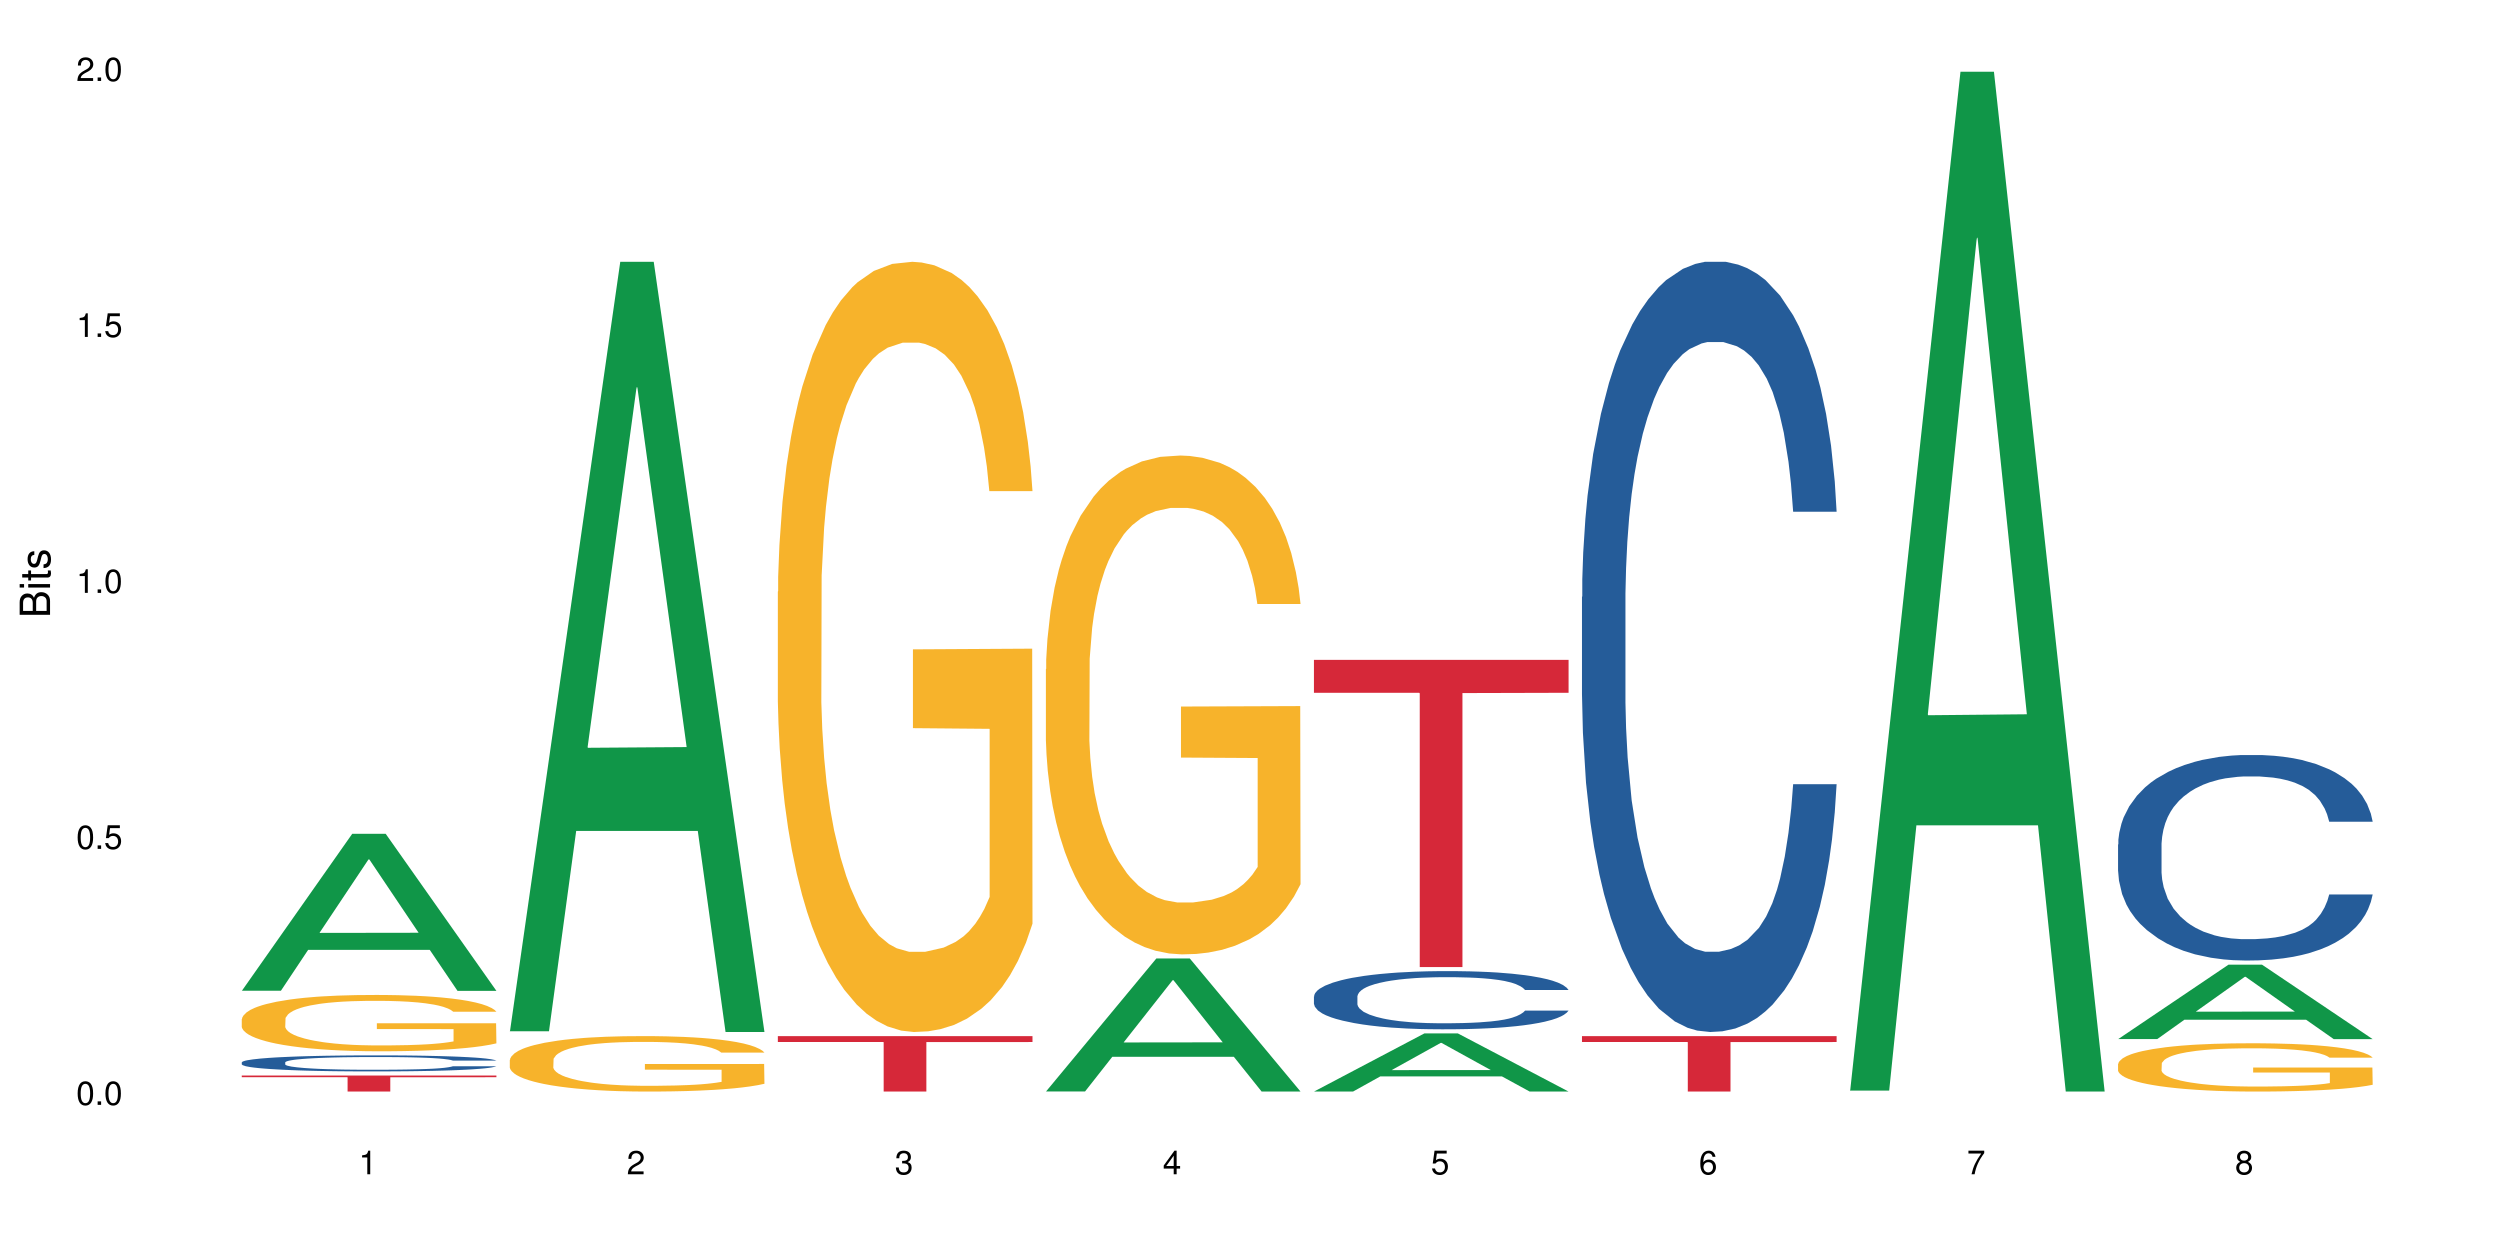 <?xml version="1.0" encoding="UTF-8"?>
<svg xmlns="http://www.w3.org/2000/svg" xmlns:xlink="http://www.w3.org/1999/xlink" width="720pt" height="360pt" viewBox="0 0 720 360" version="1.1">
<defs>
<g>
<symbol overflow="visible" id="glyph0-0">
<path style="stroke:none;" d=""/>
</symbol>
<symbol overflow="visible" id="glyph0-1">
<path style="stroke:none;" d="M 2.641 -6.797 C 2 -6.797 1.422 -6.531 1.078 -6.047 C 0.641 -5.453 0.406 -4.547 0.406 -3.297 C 0.406 -1 1.188 0.219 2.641 0.219 C 4.078 0.219 4.859 -1 4.859 -3.234 C 4.859 -4.562 4.656 -5.438 4.203 -6.047 C 3.844 -6.531 3.281 -6.797 2.641 -6.797 Z M 2.641 -6.047 C 3.547 -6.047 4 -5.125 4 -3.312 C 4 -1.375 3.562 -0.484 2.625 -0.484 C 1.734 -0.484 1.281 -1.422 1.281 -3.281 C 1.281 -5.141 1.734 -6.047 2.641 -6.047 Z M 2.641 -6.047 "/>
</symbol>
<symbol overflow="visible" id="glyph0-2">
<path style="stroke:none;" d="M 1.828 -1 L 0.828 -1 L 0.828 0 L 1.828 0 Z M 1.828 -1 "/>
</symbol>
<symbol overflow="visible" id="glyph0-3">
<path style="stroke:none;" d="M 4.562 -6.797 L 1.062 -6.797 L 0.547 -3.094 L 1.328 -3.094 C 1.719 -3.562 2.047 -3.734 2.578 -3.734 C 3.484 -3.734 4.062 -3.109 4.062 -2.094 C 4.062 -1.125 3.484 -0.531 2.578 -0.531 C 1.828 -0.531 1.375 -0.906 1.188 -1.672 L 0.328 -1.672 C 0.453 -1.109 0.547 -0.844 0.75 -0.594 C 1.125 -0.078 1.828 0.219 2.594 0.219 C 3.969 0.219 4.922 -0.781 4.922 -2.219 C 4.922 -3.562 4.031 -4.484 2.719 -4.484 C 2.25 -4.484 1.859 -4.359 1.469 -4.062 L 1.734 -5.969 L 4.562 -5.969 Z M 4.562 -6.797 "/>
</symbol>
<symbol overflow="visible" id="glyph0-4">
<path style="stroke:none;" d="M 2.484 -4.844 L 2.484 0 L 3.328 0 L 3.328 -6.797 L 2.766 -6.797 C 2.469 -5.75 2.281 -5.609 0.984 -5.453 L 0.984 -4.844 Z M 2.484 -4.844 "/>
</symbol>
<symbol overflow="visible" id="glyph0-5">
<path style="stroke:none;" d="M 4.859 -0.828 L 1.281 -0.828 C 1.359 -1.391 1.672 -1.75 2.5 -2.234 L 3.469 -2.75 C 4.406 -3.266 4.906 -3.969 4.906 -4.812 C 4.906 -5.375 4.672 -5.906 4.266 -6.266 C 3.859 -6.625 3.375 -6.797 2.719 -6.797 C 1.859 -6.797 1.219 -6.5 0.844 -5.922 C 0.609 -5.562 0.5 -5.125 0.484 -4.438 L 1.328 -4.438 C 1.359 -4.906 1.406 -5.188 1.531 -5.406 C 1.75 -5.812 2.188 -6.062 2.703 -6.062 C 3.469 -6.062 4.031 -5.516 4.031 -4.781 C 4.031 -4.25 3.719 -3.797 3.125 -3.438 L 2.234 -2.938 C 0.812 -2.141 0.406 -1.5 0.328 0 L 4.859 0 Z M 4.859 -0.828 "/>
</symbol>
<symbol overflow="visible" id="glyph0-6">
<path style="stroke:none;" d="M 2.125 -3.125 L 2.578 -3.125 C 3.516 -3.125 3.984 -2.703 3.984 -1.891 C 3.984 -1.031 3.469 -0.531 2.578 -0.531 C 1.656 -0.531 1.203 -0.984 1.156 -1.969 L 0.312 -1.969 C 0.344 -1.422 0.438 -1.078 0.609 -0.766 C 0.953 -0.109 1.625 0.219 2.547 0.219 C 3.953 0.219 4.859 -0.609 4.859 -1.906 C 4.859 -2.766 4.516 -3.25 3.703 -3.516 C 4.344 -3.766 4.656 -4.25 4.656 -4.938 C 4.656 -6.109 3.875 -6.797 2.578 -6.797 C 1.203 -6.797 0.484 -6.047 0.453 -4.609 L 1.297 -4.609 C 1.312 -5.016 1.344 -5.25 1.453 -5.453 C 1.641 -5.828 2.062 -6.062 2.594 -6.062 C 3.344 -6.062 3.797 -5.625 3.797 -4.906 C 3.797 -4.422 3.609 -4.141 3.25 -3.984 C 3.016 -3.891 2.719 -3.844 2.125 -3.844 Z M 2.125 -3.125 "/>
</symbol>
<symbol overflow="visible" id="glyph0-7">
<path style="stroke:none;" d="M 3.141 -1.625 L 3.141 0 L 3.984 0 L 3.984 -1.625 L 4.984 -1.625 L 4.984 -2.391 L 3.984 -2.391 L 3.984 -6.797 L 3.359 -6.797 L 0.266 -2.516 L 0.266 -1.625 Z M 3.141 -2.391 L 1 -2.391 L 3.141 -5.359 Z M 3.141 -2.391 "/>
</symbol>
<symbol overflow="visible" id="glyph0-8">
<path style="stroke:none;" d="M 4.781 -5.031 C 4.609 -6.141 3.891 -6.797 2.844 -6.797 C 2.094 -6.797 1.422 -6.438 1.031 -5.828 C 0.609 -5.172 0.406 -4.344 0.406 -3.094 C 0.406 -1.953 0.578 -1.234 0.984 -0.625 C 1.359 -0.078 1.953 0.219 2.703 0.219 C 3.984 0.219 4.922 -0.734 4.922 -2.078 C 4.922 -3.344 4.062 -4.234 2.844 -4.234 C 2.172 -4.234 1.641 -3.969 1.281 -3.469 C 1.281 -5.125 1.828 -6.047 2.797 -6.047 C 3.391 -6.047 3.797 -5.672 3.938 -5.031 Z M 2.734 -3.484 C 3.547 -3.484 4.062 -2.922 4.062 -2 C 4.062 -1.156 3.484 -0.531 2.703 -0.531 C 1.922 -0.531 1.328 -1.188 1.328 -2.047 C 1.328 -2.891 1.906 -3.484 2.734 -3.484 Z M 2.734 -3.484 "/>
</symbol>
<symbol overflow="visible" id="glyph0-9">
<path style="stroke:none;" d="M 4.984 -6.797 L 0.438 -6.797 L 0.438 -5.969 L 4.109 -5.969 C 2.5 -3.656 1.828 -2.234 1.328 0 L 2.219 0 C 2.594 -2.172 3.453 -4.047 4.984 -6.094 Z M 4.984 -6.797 "/>
</symbol>
<symbol overflow="visible" id="glyph0-10">
<path style="stroke:none;" d="M 3.75 -3.578 C 4.453 -4 4.688 -4.344 4.688 -4.984 C 4.688 -6.047 3.844 -6.797 2.641 -6.797 C 1.438 -6.797 0.594 -6.047 0.594 -4.984 C 0.594 -4.359 0.828 -4.016 1.516 -3.578 C 0.734 -3.203 0.359 -2.641 0.359 -1.891 C 0.359 -0.641 1.297 0.219 2.641 0.219 C 3.984 0.219 4.922 -0.641 4.922 -1.875 C 4.922 -2.641 4.531 -3.203 3.75 -3.578 Z M 2.641 -6.047 C 3.359 -6.047 3.812 -5.625 3.812 -4.969 C 3.812 -4.344 3.344 -3.922 2.641 -3.922 C 1.922 -3.922 1.453 -4.344 1.453 -4.984 C 1.453 -5.625 1.922 -6.047 2.641 -6.047 Z M 2.641 -3.203 C 3.484 -3.203 4.062 -2.672 4.062 -1.875 C 4.062 -1.062 3.484 -0.531 2.625 -0.531 C 1.797 -0.531 1.219 -1.078 1.219 -1.875 C 1.219 -2.672 1.797 -3.203 2.641 -3.203 Z M 2.641 -3.203 "/>
</symbol>
<symbol overflow="visible" id="glyph1-0">
<path style="stroke:none;" d=""/>
</symbol>
<symbol overflow="visible" id="glyph1-1">
<path style="stroke:none;" d="M 0 -0.953 L 0 -4.891 C 0 -5.719 -0.234 -6.344 -0.734 -6.797 C -1.188 -7.234 -1.812 -7.469 -2.5 -7.469 C -3.547 -7.469 -4.188 -7 -4.625 -5.875 C -4.984 -6.672 -5.641 -7.094 -6.531 -7.094 C -7.156 -7.094 -7.734 -6.859 -8.141 -6.391 C -8.562 -5.938 -8.75 -5.344 -8.75 -4.5 L -8.75 -0.953 Z M -4.984 -2.062 L -7.766 -2.062 L -7.766 -4.219 C -7.766 -4.844 -7.688 -5.203 -7.453 -5.5 C -7.219 -5.812 -6.859 -5.969 -6.375 -5.969 C -5.906 -5.969 -5.531 -5.812 -5.297 -5.5 C -5.062 -5.203 -4.984 -4.844 -4.984 -4.219 Z M -0.984 -2.062 L -4 -2.062 L -4 -4.781 C -4 -5.328 -3.859 -5.688 -3.578 -5.953 C -3.297 -6.219 -2.922 -6.359 -2.484 -6.359 C -2.062 -6.359 -1.688 -6.219 -1.406 -5.953 C -1.109 -5.688 -0.984 -5.328 -0.984 -4.781 Z M -0.984 -2.062 "/>
</symbol>
<symbol overflow="visible" id="glyph1-2">
<path style="stroke:none;" d="M -6.281 -1.797 L -6.281 -0.797 L 0 -0.797 L 0 -1.797 Z M -8.75 -1.797 L -8.75 -0.797 L -7.484 -0.797 L -7.484 -1.797 Z M -8.75 -1.797 "/>
</symbol>
<symbol overflow="visible" id="glyph1-3">
<path style="stroke:none;" d="M -6.281 -3.047 L -6.281 -2.016 L -8.016 -2.016 L -8.016 -1.016 L -6.281 -1.016 L -6.281 -0.172 L -5.469 -0.172 L -5.469 -1.016 L -0.719 -1.016 C -0.078 -1.016 0.281 -1.453 0.281 -2.234 C 0.281 -2.469 0.25 -2.719 0.188 -3.047 L -0.641 -3.047 C -0.609 -2.922 -0.594 -2.766 -0.594 -2.562 C -0.594 -2.141 -0.719 -2.016 -1.156 -2.016 L -5.469 -2.016 L -5.469 -3.047 Z M -6.281 -3.047 "/>
</symbol>
<symbol overflow="visible" id="glyph1-4">
<path style="stroke:none;" d="M -4.531 -5.25 C -5.766 -5.25 -6.469 -4.422 -6.469 -2.969 C -6.469 -1.516 -5.719 -0.562 -4.547 -0.562 C -3.562 -0.562 -3.094 -1.062 -2.734 -2.562 L -2.516 -3.484 C -2.344 -4.188 -2.094 -4.469 -1.625 -4.469 C -1.047 -4.469 -0.641 -3.875 -0.641 -3 C -0.641 -2.453 -0.797 -2 -1.062 -1.75 C -1.25 -1.594 -1.422 -1.531 -1.875 -1.469 L -1.875 -0.406 C -0.422 -0.453 0.281 -1.266 0.281 -2.922 C 0.281 -4.5 -0.5 -5.516 -1.719 -5.516 C -2.656 -5.516 -3.172 -4.984 -3.469 -3.734 L -3.703 -2.766 C -3.891 -1.953 -4.156 -1.609 -4.594 -1.609 C -5.172 -1.609 -5.547 -2.125 -5.547 -2.938 C -5.547 -3.75 -5.203 -4.172 -4.531 -4.203 Z M -4.531 -5.25 "/>
</symbol>
</g>
</defs>
<g id="surface8477">
<rect x="0" y="0" width="720" height="360" style="fill:rgb(100%,100%,100%);fill-opacity:1;stroke:none;"/>
<path style=" stroke:none;fill-rule:nonzero;fill:rgb(6.275%,58.824%,28.235%);fill-opacity:1;" d="M 69.629 285.324 L 69.707 285.281 L 101.441 240.137 L 111.078 240.137 L 142.965 285.367 L 131.762 285.367 L 123.77 273.559 L 88.746 273.559 L 80.91 285.324 L 69.629 285.324 L 92.117 268.676 L 120.559 268.633 L 106.375 247.527 L 106.219 247.484 L 106.062 247.609 L 92.039 268.633 L 92.117 268.676 Z M 69.629 285.324 "/>
<path style=" stroke:none;fill-rule:nonzero;fill:rgb(14.51%,36.078%,60%);fill-opacity:1;" d="M 69.629 305.957 L 69.719 305.953 L 69.719 305.852 L 69.988 305.691 L 70.613 305.488 L 71.238 305.352 L 72.848 305.102 L 75.086 304.859 L 77.41 304.676 L 79.109 304.566 L 80.629 304.48 L 84.117 304.324 L 86.355 304.242 L 88.77 304.172 L 91.719 304.102 L 93.867 304.059 L 98.695 303.992 L 102.273 303.961 L 105.047 303.949 L 111.039 303.949 L 114.613 303.965 L 117.207 303.984 L 120.07 304.02 L 122.484 304.059 L 126.688 304.152 L 130.445 304.27 L 132.145 304.336 L 134.828 304.469 L 136.883 304.594 L 138.316 304.703 L 139.926 304.859 L 141.355 305.051 L 142.43 305.266 L 142.965 305.449 L 130.445 305.449 L 129.82 305.277 L 129.102 305.148 L 127.762 304.977 L 126.422 304.852 L 124.543 304.73 L 122.844 304.648 L 120.516 304.57 L 118.461 304.52 L 116.312 304.48 L 114.258 304.453 L 110.32 304.43 L 105.762 304.43 L 104.062 304.438 L 100.574 304.473 L 98.695 304.5 L 96.012 304.562 L 94.133 304.617 L 91.898 304.699 L 90.379 304.773 L 88.5 304.883 L 87.16 304.98 L 85.637 305.117 L 84.742 305.223 L 83.938 305.344 L 83.223 305.48 L 82.688 305.629 L 82.328 305.785 L 82.148 305.938 L 82.148 306.594 L 82.328 306.746 L 82.777 306.922 L 83.938 307.18 L 85.637 307.402 L 87.605 307.582 L 89.484 307.707 L 90.559 307.766 L 91.988 307.836 L 94.223 307.918 L 97.445 308.004 L 99.32 308.039 L 102.184 308.07 L 105.137 308.09 L 109.07 308.09 L 112.559 308.07 L 114.883 308.051 L 117.297 308.016 L 120.605 307.945 L 122.664 307.875 L 124.453 307.797 L 125.793 307.715 L 126.688 307.648 L 128.031 307.52 L 129.102 307.375 L 129.906 307.227 L 130.445 307.082 L 142.965 307.082 L 142.43 307.25 L 141.625 307.418 L 140.82 307.539 L 139.566 307.688 L 138.137 307.816 L 136.078 307.965 L 134.379 308.062 L 132.145 308.168 L 130.086 308.25 L 127.852 308.32 L 124.543 308.406 L 122.395 308.445 L 120.07 308.484 L 117.297 308.52 L 113.809 308.547 L 110.055 308.566 L 106.566 308.57 L 102.809 308.562 L 100.035 308.543 L 96.371 308.508 L 91.809 308.43 L 88.5 308.352 L 85.906 308.27 L 83.672 308.184 L 81.168 308.07 L 77.945 307.887 L 75.98 307.742 L 74.637 307.625 L 73.117 307.457 L 72.043 307.312 L 70.793 307.074 L 69.898 306.773 L 69.629 306.543 Z M 69.629 305.957 "/>
<path style=" stroke:none;fill-rule:nonzero;fill:rgb(96.863%,70.196%,16.863%);fill-opacity:1;" d="M 69.629 293.492 L 69.719 293.48 L 69.719 293.184 L 70.078 292.516 L 70.973 291.598 L 72.133 290.84 L 73.387 290.25 L 74.191 289.938 L 75.531 289.492 L 76.695 289.168 L 79.645 288.5 L 83.402 287.879 L 85.461 287.613 L 87.785 287.359 L 91.094 287.078 L 92.613 286.973 L 97.266 286.738 L 102.543 286.59 L 108.355 286.547 L 111.039 286.559 L 114.703 286.617 L 119.711 286.781 L 122.574 286.93 L 124.809 287.078 L 127.137 287.27 L 129.996 287.566 L 132.68 287.922 L 134.828 288.277 L 136.973 288.723 L 138.762 289.195 L 140.281 289.715 L 141.625 290.336 L 142.43 290.855 L 142.965 291.375 L 130.535 291.375 L 129.82 290.855 L 129.016 290.457 L 127.672 289.969 L 126.332 289.613 L 124.988 289.332 L 122.484 288.945 L 120.34 288.707 L 117.656 288.5 L 115.062 288.367 L 112.109 288.277 L 110.32 288.25 L 105.582 288.25 L 101.289 288.352 L 98.785 288.473 L 96.996 288.59 L 94.492 288.812 L 92.973 288.988 L 92.078 289.109 L 89.395 289.566 L 87.605 289.98 L 86.621 290.266 L 85.371 290.707 L 84.477 291.109 L 83.492 291.699 L 82.953 292.145 L 82.238 293.152 L 82.148 295.82 L 82.418 296.383 L 82.953 296.992 L 83.672 297.523 L 84.742 298.086 L 85.816 298.516 L 87.695 299.094 L 89.305 299.48 L 90.559 299.73 L 92.973 300.133 L 93.957 300.266 L 96.281 300.531 L 98.695 300.738 L 101.648 300.918 L 103.883 301.004 L 107.461 301.078 L 112.02 301.078 L 117.387 300.992 L 120.785 300.871 L 123.109 300.754 L 124.633 300.648 L 126.508 300.488 L 127.852 300.34 L 129.102 300.176 L 130.625 299.926 L 130.625 296.383 L 108.535 296.367 L 108.535 294.707 L 142.875 294.695 L 142.965 300.488 L 141.086 300.887 L 138.762 301.273 L 136.527 301.57 L 134.199 301.82 L 130.891 302.102 L 128.207 302.281 L 124.094 302.488 L 120.34 302.621 L 116.402 302.711 L 112.914 302.754 L 108.801 302.77 L 105.137 302.738 L 101.199 302.648 L 98.07 302.531 L 95.207 302.383 L 92.344 302.191 L 88.77 301.879 L 86.441 301.629 L 84.027 301.316 L 81.613 300.945 L 79.469 300.547 L 78.035 300.234 L 76.605 299.879 L 75.086 299.434 L 73.652 298.93 L 72.582 298.473 L 71.598 297.953 L 70.883 297.465 L 70.164 296.797 L 69.809 296.266 L 69.629 295.805 Z M 69.629 293.492 "/>
<path style=" stroke:none;fill-rule:nonzero;fill:rgb(83.922%,15.686%,22.353%);fill-opacity:1;" d="M 69.629 309.75 L 142.965 309.75 L 142.965 310.242 L 112.402 310.25 L 112.402 314.371 L 100.105 314.371 L 100.105 310.254 L 99.926 310.242 L 69.629 310.242 Z M 69.629 309.75 "/>
<path style=" stroke:none;fill-rule:nonzero;fill:rgb(6.275%,58.824%,28.235%);fill-opacity:1;" d="M 146.824 297.008 L 146.902 296.801 L 178.637 75.398 L 188.273 75.398 L 220.16 297.219 L 208.957 297.219 L 200.965 239.316 L 165.941 239.316 L 158.109 297.008 L 146.824 297.008 L 169.312 215.363 L 197.754 215.156 L 183.57 111.641 L 183.414 111.43 L 183.258 112.055 L 169.234 215.156 L 169.312 215.363 Z M 146.824 297.008 "/>
<path style=" stroke:none;fill-rule:nonzero;fill:rgb(96.863%,70.196%,16.863%);fill-opacity:1;" d="M 146.824 305.238 L 146.914 305.223 L 146.914 304.934 L 147.273 304.277 L 148.168 303.371 L 149.328 302.629 L 150.582 302.043 L 151.387 301.738 L 152.727 301.301 L 153.891 300.98 L 156.844 300.32 L 160.598 299.711 L 162.656 299.445 L 164.98 299.199 L 168.289 298.922 L 169.809 298.82 L 174.461 298.586 L 179.738 298.441 L 185.551 298.398 L 188.234 298.41 L 191.898 298.469 L 196.91 298.629 L 199.77 298.777 L 202.008 298.922 L 204.332 299.113 L 207.195 299.402 L 209.875 299.754 L 212.023 300.102 L 214.168 300.539 L 215.957 301.008 L 217.477 301.52 L 218.82 302.133 L 219.625 302.641 L 220.16 303.152 L 207.73 303.152 L 207.016 302.641 L 206.211 302.246 L 204.867 301.766 L 203.527 301.418 L 202.184 301.141 L 199.68 300.762 L 197.535 300.527 L 194.852 300.32 L 192.258 300.191 L 189.305 300.102 L 187.52 300.074 L 182.777 300.074 L 178.484 300.176 L 175.98 300.293 L 174.191 300.41 L 171.688 300.629 L 170.168 300.805 L 169.273 300.922 L 166.59 301.371 L 164.801 301.781 L 163.816 302.059 L 162.566 302.496 L 161.672 302.891 L 160.688 303.473 L 160.152 303.91 L 159.434 304.902 L 159.348 307.527 L 159.613 308.082 L 160.152 308.68 L 160.867 309.207 L 161.941 309.762 L 163.012 310.184 L 164.891 310.754 L 166.5 311.133 L 167.754 311.379 L 170.168 311.773 L 171.152 311.906 L 173.477 312.168 L 175.891 312.371 L 178.844 312.547 L 181.078 312.633 L 184.656 312.707 L 189.219 312.707 L 194.582 312.621 L 197.98 312.504 L 200.309 312.387 L 201.828 312.285 L 203.707 312.125 L 205.047 311.977 L 206.301 311.816 L 207.82 311.57 L 207.82 308.082 L 185.73 308.07 L 185.73 306.434 L 220.07 306.422 L 220.16 312.125 L 218.285 312.52 L 215.957 312.898 L 213.723 313.188 L 211.398 313.438 L 208.086 313.715 L 205.406 313.891 L 201.289 314.094 L 197.535 314.227 L 193.598 314.312 L 190.113 314.355 L 185.996 314.371 L 182.332 314.34 L 178.395 314.254 L 175.266 314.137 L 172.402 313.992 L 169.543 313.801 L 165.965 313.496 L 163.641 313.246 L 161.223 312.941 L 158.809 312.578 L 156.664 312.184 L 155.23 311.875 L 153.801 311.527 L 152.281 311.09 L 150.852 310.594 L 149.777 310.141 L 148.793 309.629 L 148.078 309.148 L 147.363 308.492 L 147.004 307.965 L 146.824 307.516 Z M 146.824 305.238 "/>
<path style=" stroke:none;fill-rule:nonzero;fill:rgb(96.863%,70.196%,16.863%);fill-opacity:1;" d="M 224.02 170.406 L 224.109 170.203 L 224.109 166.152 L 224.469 157.035 L 225.363 144.477 L 226.523 134.145 L 227.777 126.043 L 228.582 121.789 L 229.926 115.711 L 231.086 111.254 L 234.039 102.137 L 237.793 93.629 L 239.852 89.984 L 242.176 86.539 L 245.484 82.691 L 247.004 81.273 L 251.656 78.031 L 256.934 76.008 L 262.746 75.398 L 265.43 75.602 L 269.098 76.41 L 274.105 78.641 L 276.965 80.664 L 279.203 82.691 L 281.527 85.324 L 284.391 89.375 L 287.074 94.238 L 289.219 99.102 L 291.367 105.176 L 293.152 111.66 L 294.676 118.75 L 296.016 127.258 L 296.82 134.348 L 297.355 141.438 L 284.926 141.438 L 284.211 134.348 L 283.406 128.879 L 282.062 122.191 L 280.723 117.332 L 279.383 113.484 L 276.875 108.215 L 274.73 104.973 L 272.047 102.137 L 269.453 100.316 L 266.504 99.102 L 264.715 98.695 L 259.973 98.695 L 255.68 100.113 L 253.176 101.734 L 251.387 103.355 L 248.883 106.395 L 247.363 108.824 L 246.469 110.445 L 243.785 116.723 L 241.996 122.395 L 241.016 126.246 L 239.762 132.32 L 238.867 137.793 L 237.883 145.895 L 237.348 151.973 L 236.633 165.746 L 236.543 202.211 L 236.809 209.906 L 237.348 218.215 L 238.062 225.508 L 239.137 233.203 L 240.207 239.078 L 242.086 246.98 L 243.695 252.246 L 244.949 255.688 L 247.363 261.16 L 248.348 262.98 L 250.672 266.629 L 253.086 269.465 L 256.039 271.895 L 258.273 273.109 L 261.852 274.125 L 266.414 274.125 L 271.777 272.906 L 275.176 271.289 L 277.504 269.668 L 279.023 268.25 L 280.902 266.02 L 282.242 263.996 L 283.496 261.766 L 285.016 258.324 L 285.016 209.906 L 262.926 209.707 L 262.926 187.016 L 297.27 186.812 L 297.355 266.02 L 295.48 271.488 L 293.152 276.758 L 290.918 280.809 L 288.594 284.254 L 285.285 288.102 L 282.602 290.531 L 278.488 293.367 L 274.73 295.191 L 270.797 296.406 L 267.309 297.016 L 263.195 297.219 L 259.527 296.812 L 255.59 295.598 L 252.461 293.977 L 249.598 291.949 L 246.738 289.316 L 243.16 285.062 L 240.836 281.617 L 238.422 277.363 L 236.004 272.301 L 233.859 266.832 L 232.43 262.578 L 230.996 257.715 L 229.477 251.637 L 228.047 244.75 L 226.973 238.469 L 225.988 231.379 L 225.273 224.695 L 224.559 215.578 L 224.199 208.289 L 224.02 202.008 Z M 224.02 170.406 "/>
<path style=" stroke:none;fill-rule:nonzero;fill:rgb(83.922%,15.686%,22.353%);fill-opacity:1;" d="M 224.02 298.398 L 297.355 298.398 L 297.355 300.105 L 266.793 300.121 L 266.793 314.371 L 254.496 314.371 L 254.496 300.137 L 254.316 300.105 L 224.02 300.105 Z M 224.02 298.398 "/>
<path style=" stroke:none;fill-rule:nonzero;fill:rgb(6.275%,58.824%,28.235%);fill-opacity:1;" d="M 301.219 314.336 L 301.297 314.297 L 333.027 276.043 L 342.664 276.043 L 374.555 314.371 L 363.348 314.371 L 355.355 304.367 L 320.336 304.367 L 312.5 314.336 L 301.219 314.336 L 323.703 300.227 L 352.145 300.191 L 337.965 282.305 L 337.809 282.27 L 337.648 282.379 L 323.625 300.191 L 323.703 300.227 Z M 301.219 314.336 "/>
<path style=" stroke:none;fill-rule:nonzero;fill:rgb(96.863%,70.196%,16.863%);fill-opacity:1;" d="M 301.219 192.727 L 301.305 192.594 L 301.305 189.969 L 301.664 184.066 L 302.559 175.93 L 303.723 169.238 L 304.973 163.988 L 305.777 161.234 L 307.121 157.297 L 308.281 154.41 L 311.234 148.508 L 314.988 142.996 L 317.047 140.633 L 319.371 138.402 L 322.68 135.91 L 324.203 134.992 L 328.852 132.891 L 334.129 131.578 L 339.941 131.188 L 342.625 131.316 L 346.293 131.844 L 351.301 133.285 L 354.164 134.598 L 356.398 135.91 L 358.723 137.617 L 361.586 140.238 L 364.27 143.391 L 366.414 146.539 L 368.562 150.473 L 370.352 154.672 L 371.871 159.266 L 373.211 164.777 L 374.016 169.367 L 374.555 173.961 L 362.121 173.961 L 361.406 169.367 L 360.602 165.828 L 359.262 161.496 L 357.918 158.348 L 356.578 155.855 L 354.074 152.441 L 351.926 150.344 L 349.242 148.508 L 346.648 147.324 L 343.699 146.539 L 341.91 146.277 L 337.168 146.277 L 332.875 147.195 L 330.371 148.242 L 328.586 149.293 L 326.078 151.262 L 324.559 152.836 L 323.664 153.887 L 320.98 157.953 L 319.195 161.629 L 318.211 164.121 L 316.957 168.059 L 316.062 171.598 L 315.078 176.848 L 314.543 180.785 L 313.828 189.707 L 313.738 213.324 L 314.008 218.312 L 314.543 223.691 L 315.258 228.414 L 316.332 233.402 L 317.406 237.207 L 319.281 242.324 L 320.895 245.734 L 322.145 247.965 L 324.559 251.508 L 325.543 252.688 L 327.867 255.051 L 330.285 256.887 L 333.234 258.461 L 335.469 259.25 L 339.047 259.906 L 343.609 259.906 L 348.977 259.117 L 352.375 258.07 L 354.699 257.02 L 356.219 256.102 L 358.098 254.656 L 359.438 253.344 L 360.691 251.902 L 362.211 249.672 L 362.211 218.312 L 340.121 218.18 L 340.121 203.484 L 374.465 203.352 L 374.555 254.656 L 372.676 258.199 L 370.352 261.613 L 368.113 264.234 L 365.789 266.465 L 362.48 268.961 L 359.797 270.535 L 355.684 272.371 L 351.926 273.551 L 347.992 274.34 L 344.504 274.734 L 340.391 274.863 L 336.723 274.602 L 332.789 273.812 L 329.656 272.766 L 326.797 271.453 L 323.934 269.746 L 320.355 266.992 L 318.031 264.762 L 315.617 262.004 L 313.203 258.727 L 311.055 255.184 L 309.625 252.426 L 308.191 249.277 L 306.672 245.34 L 305.242 240.879 L 304.168 236.812 L 303.184 232.219 L 302.469 227.891 L 301.754 221.984 L 301.395 217.262 L 301.219 213.195 Z M 301.219 192.727 "/>
<path style=" stroke:none;fill-rule:nonzero;fill:rgb(6.275%,58.824%,28.235%);fill-opacity:1;" d="M 378.414 314.355 L 378.492 314.34 L 410.223 297.621 L 419.859 297.621 L 451.75 314.371 L 440.547 314.371 L 432.555 310 L 397.531 310 L 389.695 314.355 L 378.414 314.355 L 400.898 308.191 L 429.34 308.176 L 415.16 300.359 L 415.004 300.344 L 414.848 300.391 L 400.82 308.176 L 400.898 308.191 Z M 378.414 314.355 "/>
<path style=" stroke:none;fill-rule:nonzero;fill:rgb(14.51%,36.078%,60%);fill-opacity:1;" d="M 378.414 286.98 L 378.504 286.965 L 378.504 286.598 L 378.77 286.016 L 379.398 285.281 L 380.023 284.777 L 381.633 283.871 L 383.867 283 L 386.195 282.328 L 387.895 281.93 L 389.414 281.621 L 392.902 281.055 L 395.137 280.766 L 397.551 280.504 L 400.504 280.246 L 402.648 280.09 L 407.48 279.848 L 411.055 279.738 L 413.828 279.695 L 419.82 279.695 L 423.398 279.754 L 425.992 279.832 L 428.855 279.953 L 431.27 280.09 L 435.473 280.43 L 439.227 280.855 L 440.926 281.102 L 443.609 281.578 L 445.668 282.035 L 447.098 282.434 L 448.707 283 L 450.141 283.688 L 451.211 284.469 L 451.75 285.129 L 439.227 285.129 L 438.602 284.516 L 437.887 284.043 L 436.547 283.414 L 435.203 282.969 L 433.324 282.527 L 431.625 282.234 L 429.301 281.945 L 427.246 281.762 L 425.098 281.621 L 423.039 281.531 L 419.105 281.438 L 414.543 281.438 L 412.844 281.469 L 409.355 281.59 L 407.48 281.699 L 404.797 281.914 L 402.918 282.113 L 400.684 282.418 L 399.16 282.68 L 397.285 283.078 L 395.941 283.43 L 394.422 283.934 L 393.527 284.316 L 392.723 284.746 L 392.008 285.25 L 391.469 285.785 L 391.113 286.352 L 390.934 286.902 L 390.934 289.277 L 391.113 289.828 L 391.559 290.473 L 392.723 291.406 L 394.422 292.215 L 396.391 292.859 L 398.266 293.32 L 399.34 293.535 L 400.773 293.777 L 403.008 294.086 L 406.227 294.391 L 408.105 294.512 L 410.969 294.637 L 413.918 294.695 L 417.855 294.695 L 421.34 294.637 L 423.668 294.559 L 426.082 294.438 L 429.391 294.176 L 431.449 293.93 L 433.234 293.641 L 434.578 293.352 L 435.473 293.105 L 436.812 292.629 L 437.887 292.109 L 438.691 291.574 L 439.227 291.055 L 451.75 291.055 L 451.211 291.664 L 450.406 292.262 L 449.602 292.707 L 448.352 293.242 L 446.918 293.719 L 444.863 294.254 L 443.164 294.605 L 440.926 294.988 L 438.871 295.277 L 436.637 295.539 L 433.324 295.844 L 431.18 296 L 428.855 296.137 L 426.082 296.258 L 422.594 296.367 L 418.836 296.426 L 415.348 296.441 L 411.594 296.41 L 408.82 296.352 L 405.152 296.211 L 400.594 295.938 L 397.285 295.645 L 394.691 295.355 L 392.453 295.051 L 389.949 294.637 L 386.73 293.961 L 384.762 293.441 L 383.422 293.012 L 381.902 292.414 L 380.828 291.879 L 379.574 291.023 L 378.68 289.938 L 378.414 289.094 Z M 378.414 286.98 "/>
<path style=" stroke:none;fill-rule:nonzero;fill:rgb(83.922%,15.686%,22.353%);fill-opacity:1;" d="M 378.414 190.051 L 451.75 190.051 L 451.75 199.52 L 421.184 199.605 L 421.184 278.516 L 408.887 278.516 L 408.887 199.688 L 408.711 199.52 L 378.414 199.52 Z M 378.414 190.051 "/>
<path style=" stroke:none;fill-rule:nonzero;fill:rgb(14.51%,36.078%,60%);fill-opacity:1;" d="M 455.609 171.91 L 455.699 171.711 L 455.699 166.844 L 455.965 159.137 L 456.594 149.406 L 457.219 142.715 L 458.828 130.754 L 461.066 119.195 L 463.391 110.273 L 465.09 105 L 466.609 100.945 L 470.098 93.445 L 472.332 89.594 L 474.746 86.145 L 477.699 82.699 L 479.848 80.672 L 484.676 77.426 L 488.254 76.008 L 491.023 75.398 L 497.016 75.398 L 500.594 76.211 L 503.188 77.223 L 506.051 78.848 L 508.465 80.672 L 512.668 85.133 L 516.426 90.809 L 518.125 94.051 L 520.805 100.34 L 522.863 106.422 L 524.293 111.691 L 525.906 119.195 L 527.336 128.32 L 528.41 138.66 L 528.945 147.379 L 516.426 147.379 L 515.797 139.27 L 515.082 132.98 L 513.742 124.668 L 512.398 118.789 L 510.523 112.91 L 508.824 109.059 L 506.496 105.203 L 504.441 102.77 L 502.293 100.945 L 500.238 99.73 L 496.301 98.512 L 491.742 98.512 L 490.043 98.918 L 486.555 100.539 L 484.676 101.961 L 481.992 104.801 L 480.113 107.434 L 477.879 111.488 L 476.359 114.938 L 474.48 120.207 L 473.137 124.871 L 471.617 131.562 L 470.723 136.633 L 469.918 142.309 L 469.203 149 L 468.668 156.098 L 468.309 163.598 L 468.129 170.898 L 468.129 202.324 L 468.309 209.625 L 468.758 218.141 L 469.918 230.508 L 471.617 241.254 L 473.586 249.77 L 475.465 255.855 L 476.535 258.691 L 477.969 261.938 L 480.203 265.992 L 483.422 270.047 L 485.301 271.668 L 488.164 273.293 L 491.113 274.102 L 495.051 274.102 L 498.539 273.293 L 500.863 272.277 L 503.277 270.656 L 506.586 267.207 L 508.645 263.965 L 510.434 260.113 L 511.773 256.258 L 512.668 253.016 L 514.008 246.73 L 515.082 239.836 L 515.887 232.738 L 516.426 225.848 L 528.945 225.848 L 528.41 233.957 L 527.605 241.863 L 526.797 247.742 L 525.547 254.84 L 524.117 261.125 L 522.059 268.223 L 520.359 272.887 L 518.125 277.953 L 516.066 281.809 L 513.832 285.254 L 510.523 289.309 L 508.375 291.336 L 506.051 293.16 L 503.277 294.785 L 499.789 296.203 L 496.035 297.016 L 492.547 297.219 L 488.789 296.812 L 486.016 296 L 482.352 294.176 L 477.789 290.527 L 474.48 286.672 L 471.887 282.82 L 469.648 278.766 L 467.145 273.293 L 463.926 264.371 L 461.957 257.477 L 460.617 251.801 L 459.098 243.891 L 458.023 236.793 L 456.773 225.441 L 455.879 211.043 L 455.609 199.895 Z M 455.609 171.91 "/>
<path style=" stroke:none;fill-rule:nonzero;fill:rgb(83.922%,15.686%,22.353%);fill-opacity:1;" d="M 455.609 298.398 L 528.945 298.398 L 528.945 300.105 L 498.383 300.121 L 498.383 314.371 L 486.086 314.371 L 486.086 300.137 L 485.906 300.105 L 455.609 300.105 Z M 455.609 298.398 "/>
<path style=" stroke:none;fill-rule:nonzero;fill:rgb(6.275%,58.824%,28.235%);fill-opacity:1;" d="M 532.805 314.094 L 532.883 313.82 L 564.617 20.664 L 574.254 20.664 L 606.141 314.371 L 594.938 314.371 L 586.945 237.703 L 551.922 237.703 L 544.086 314.094 L 532.805 314.094 L 555.293 205.988 L 583.734 205.711 L 569.551 68.648 L 569.395 68.375 L 569.238 69.199 L 555.215 205.711 L 555.293 205.988 Z M 532.805 314.094 "/>
<path style=" stroke:none;fill-rule:nonzero;fill:rgb(6.275%,58.824%,28.235%);fill-opacity:1;" d="M 610 299.258 L 610.078 299.238 L 641.812 277.82 L 651.449 277.82 L 683.336 299.277 L 672.133 299.277 L 664.141 293.676 L 629.117 293.676 L 621.285 299.258 L 610 299.258 L 632.488 291.359 L 660.93 291.34 L 646.746 281.328 L 646.59 281.305 L 646.434 281.367 L 632.41 291.34 L 632.488 291.359 Z M 610 299.258 "/>
<path style=" stroke:none;fill-rule:nonzero;fill:rgb(14.51%,36.078%,60%);fill-opacity:1;" d="M 610 243.207 L 610.09 243.152 L 610.09 241.852 L 610.359 239.797 L 610.984 237.199 L 611.609 235.414 L 613.219 232.223 L 615.457 229.141 L 617.781 226.758 L 619.48 225.352 L 621 224.27 L 624.488 222.27 L 626.727 221.238 L 629.141 220.32 L 632.09 219.402 L 634.238 218.859 L 639.066 217.992 L 642.645 217.613 L 645.418 217.453 L 651.41 217.453 L 654.988 217.668 L 657.578 217.941 L 660.441 218.371 L 662.855 218.859 L 667.059 220.051 L 670.816 221.566 L 672.516 222.43 L 675.199 224.109 L 677.254 225.73 L 678.688 227.137 L 680.297 229.141 L 681.727 231.574 L 682.801 234.332 L 683.336 236.66 L 670.816 236.66 L 670.191 234.496 L 669.477 232.816 L 668.133 230.602 L 666.793 229.031 L 664.914 227.461 L 663.215 226.434 L 660.891 225.406 L 658.832 224.758 L 656.688 224.27 L 654.629 223.945 L 650.695 223.621 L 646.133 223.621 L 644.434 223.73 L 640.945 224.16 L 639.066 224.539 L 636.383 225.297 L 634.508 226 L 632.27 227.082 L 630.75 228.004 L 628.871 229.41 L 627.531 230.652 L 626.008 232.438 L 625.117 233.793 L 624.309 235.309 L 623.594 237.094 L 623.059 238.984 L 622.699 240.988 L 622.523 242.934 L 622.523 251.32 L 622.699 253.27 L 623.148 255.539 L 624.309 258.84 L 626.008 261.707 L 627.977 263.98 L 629.855 265.605 L 630.93 266.363 L 632.359 267.227 L 634.594 268.309 L 637.816 269.391 L 639.691 269.824 L 642.555 270.258 L 645.508 270.473 L 649.441 270.473 L 652.93 270.258 L 655.254 269.984 L 657.668 269.555 L 660.977 268.633 L 663.035 267.77 L 664.824 266.738 L 666.164 265.711 L 667.059 264.848 L 668.402 263.168 L 669.477 261.328 L 670.281 259.438 L 670.816 257.598 L 683.336 257.598 L 682.801 259.762 L 681.996 261.871 L 681.191 263.441 L 679.938 265.332 L 678.508 267.012 L 676.449 268.902 L 674.75 270.148 L 672.516 271.5 L 670.457 272.527 L 668.223 273.449 L 664.914 274.531 L 662.766 275.07 L 660.441 275.559 L 657.668 275.992 L 654.18 276.371 L 650.426 276.586 L 646.938 276.641 L 643.18 276.531 L 640.41 276.316 L 636.742 275.828 L 632.18 274.855 L 628.871 273.828 L 626.277 272.801 L 624.043 271.719 L 621.539 270.258 L 618.316 267.875 L 616.352 266.035 L 615.008 264.523 L 613.488 262.41 L 612.414 260.52 L 611.164 257.488 L 610.27 253.648 L 610 250.672 Z M 610 243.207 "/>
<path style=" stroke:none;fill-rule:nonzero;fill:rgb(96.863%,70.196%,16.863%);fill-opacity:1;" d="M 610 306.418 L 610.09 306.406 L 610.09 306.148 L 610.449 305.578 L 611.344 304.789 L 612.504 304.145 L 613.758 303.633 L 614.562 303.367 L 615.902 302.988 L 617.066 302.707 L 620.016 302.137 L 623.773 301.602 L 625.832 301.375 L 628.156 301.156 L 631.465 300.914 L 632.984 300.828 L 637.637 300.625 L 642.914 300.496 L 648.727 300.457 L 651.41 300.473 L 655.074 300.523 L 660.086 300.66 L 662.945 300.789 L 665.184 300.914 L 667.508 301.082 L 670.367 301.336 L 673.051 301.641 L 675.199 301.945 L 677.344 302.324 L 679.133 302.734 L 680.652 303.176 L 681.996 303.711 L 682.801 304.156 L 683.336 304.602 L 670.906 304.602 L 670.191 304.156 L 669.387 303.812 L 668.043 303.395 L 666.703 303.09 L 665.359 302.848 L 662.855 302.516 L 660.711 302.312 L 658.027 302.137 L 655.434 302.02 L 652.48 301.945 L 650.695 301.918 L 645.953 301.918 L 641.66 302.008 L 639.156 302.109 L 637.367 302.211 L 634.863 302.402 L 633.344 302.555 L 632.449 302.656 L 629.766 303.051 L 627.977 303.406 L 626.992 303.648 L 625.742 304.027 L 624.848 304.371 L 623.863 304.879 L 623.328 305.262 L 622.609 306.125 L 622.523 308.41 L 622.789 308.895 L 623.328 309.414 L 624.043 309.871 L 625.117 310.355 L 626.188 310.723 L 628.066 311.219 L 629.676 311.551 L 630.93 311.766 L 633.344 312.109 L 634.328 312.223 L 636.652 312.453 L 639.066 312.629 L 642.02 312.781 L 644.254 312.859 L 647.832 312.922 L 652.395 312.922 L 657.758 312.848 L 661.156 312.746 L 663.484 312.645 L 665.004 312.555 L 666.883 312.414 L 668.223 312.285 L 669.477 312.148 L 670.996 311.93 L 670.996 308.895 L 648.906 308.883 L 648.906 307.457 L 683.246 307.445 L 683.336 312.414 L 681.457 312.758 L 679.133 313.086 L 676.898 313.34 L 674.574 313.559 L 671.262 313.801 L 668.582 313.953 L 664.465 314.129 L 660.711 314.242 L 656.773 314.32 L 653.285 314.359 L 649.172 314.371 L 645.508 314.344 L 641.57 314.27 L 638.441 314.168 L 635.578 314.039 L 632.719 313.875 L 629.141 313.609 L 626.816 313.391 L 624.398 313.125 L 621.984 312.809 L 619.84 312.465 L 618.406 312.199 L 616.977 311.895 L 615.457 311.512 L 614.027 311.078 L 612.953 310.688 L 611.969 310.242 L 611.254 309.82 L 610.539 309.25 L 610.18 308.793 L 610 308.398 Z M 610 306.418 "/>
<g style="fill:rgb(0%,0%,0%);fill-opacity:1;">
  <use xlink:href="#glyph0-1" x="21.957" y="318.198"/>
  <use xlink:href="#glyph0-2" x="27.291" y="318.198"/>
  <use xlink:href="#glyph0-1" x="29.958" y="318.198"/>
</g>
<g style="fill:rgb(0%,0%,0%);fill-opacity:1;">
  <use xlink:href="#glyph0-1" x="21.957" y="244.476"/>
  <use xlink:href="#glyph0-2" x="27.291" y="244.476"/>
  <use xlink:href="#glyph0-3" x="29.958" y="244.476"/>
</g>
<g style="fill:rgb(0%,0%,0%);fill-opacity:1;">
  <use xlink:href="#glyph0-4" x="21.957" y="170.753"/>
  <use xlink:href="#glyph0-2" x="27.291" y="170.753"/>
  <use xlink:href="#glyph0-1" x="29.958" y="170.753"/>
</g>
<g style="fill:rgb(0%,0%,0%);fill-opacity:1;">
  <use xlink:href="#glyph0-4" x="21.957" y="97.034"/>
  <use xlink:href="#glyph0-2" x="27.291" y="97.034"/>
  <use xlink:href="#glyph0-3" x="29.958" y="97.034"/>
</g>
<g style="fill:rgb(0%,0%,0%);fill-opacity:1;">
  <use xlink:href="#glyph0-5" x="21.957" y="23.312"/>
  <use xlink:href="#glyph0-2" x="27.291" y="23.312"/>
  <use xlink:href="#glyph0-1" x="29.958" y="23.312"/>
</g>
<g style="fill:rgb(0%,0%,0%);fill-opacity:1;">
  <use xlink:href="#glyph0-4" x="103.297" y="338.19"/>
</g>
<g style="fill:rgb(0%,0%,0%);fill-opacity:1;">
  <use xlink:href="#glyph0-5" x="180.492" y="338.19"/>
</g>
<g style="fill:rgb(0%,0%,0%);fill-opacity:1;">
  <use xlink:href="#glyph0-6" x="257.688" y="338.19"/>
</g>
<g style="fill:rgb(0%,0%,0%);fill-opacity:1;">
  <use xlink:href="#glyph0-7" x="334.887" y="338.19"/>
</g>
<g style="fill:rgb(0%,0%,0%);fill-opacity:1;">
  <use xlink:href="#glyph0-3" x="412.082" y="338.19"/>
</g>
<g style="fill:rgb(0%,0%,0%);fill-opacity:1;">
  <use xlink:href="#glyph0-8" x="489.277" y="338.19"/>
</g>
<g style="fill:rgb(0%,0%,0%);fill-opacity:1;">
  <use xlink:href="#glyph0-9" x="566.473" y="338.19"/>
</g>
<g style="fill:rgb(0%,0%,0%);fill-opacity:1;">
  <use xlink:href="#glyph0-10" x="643.668" y="338.19"/>
</g>
<g style="fill:rgb(0%,0%,0%);fill-opacity:1;">
  <use xlink:href="#glyph1-1" x="14.412" y="178.016"/>
  <use xlink:href="#glyph1-2" x="14.412" y="170.012"/>
  <use xlink:href="#glyph1-3" x="14.412" y="167.348"/>
  <use xlink:href="#glyph1-4" x="14.412" y="164.012"/>
</g>
</g>
</svg>

